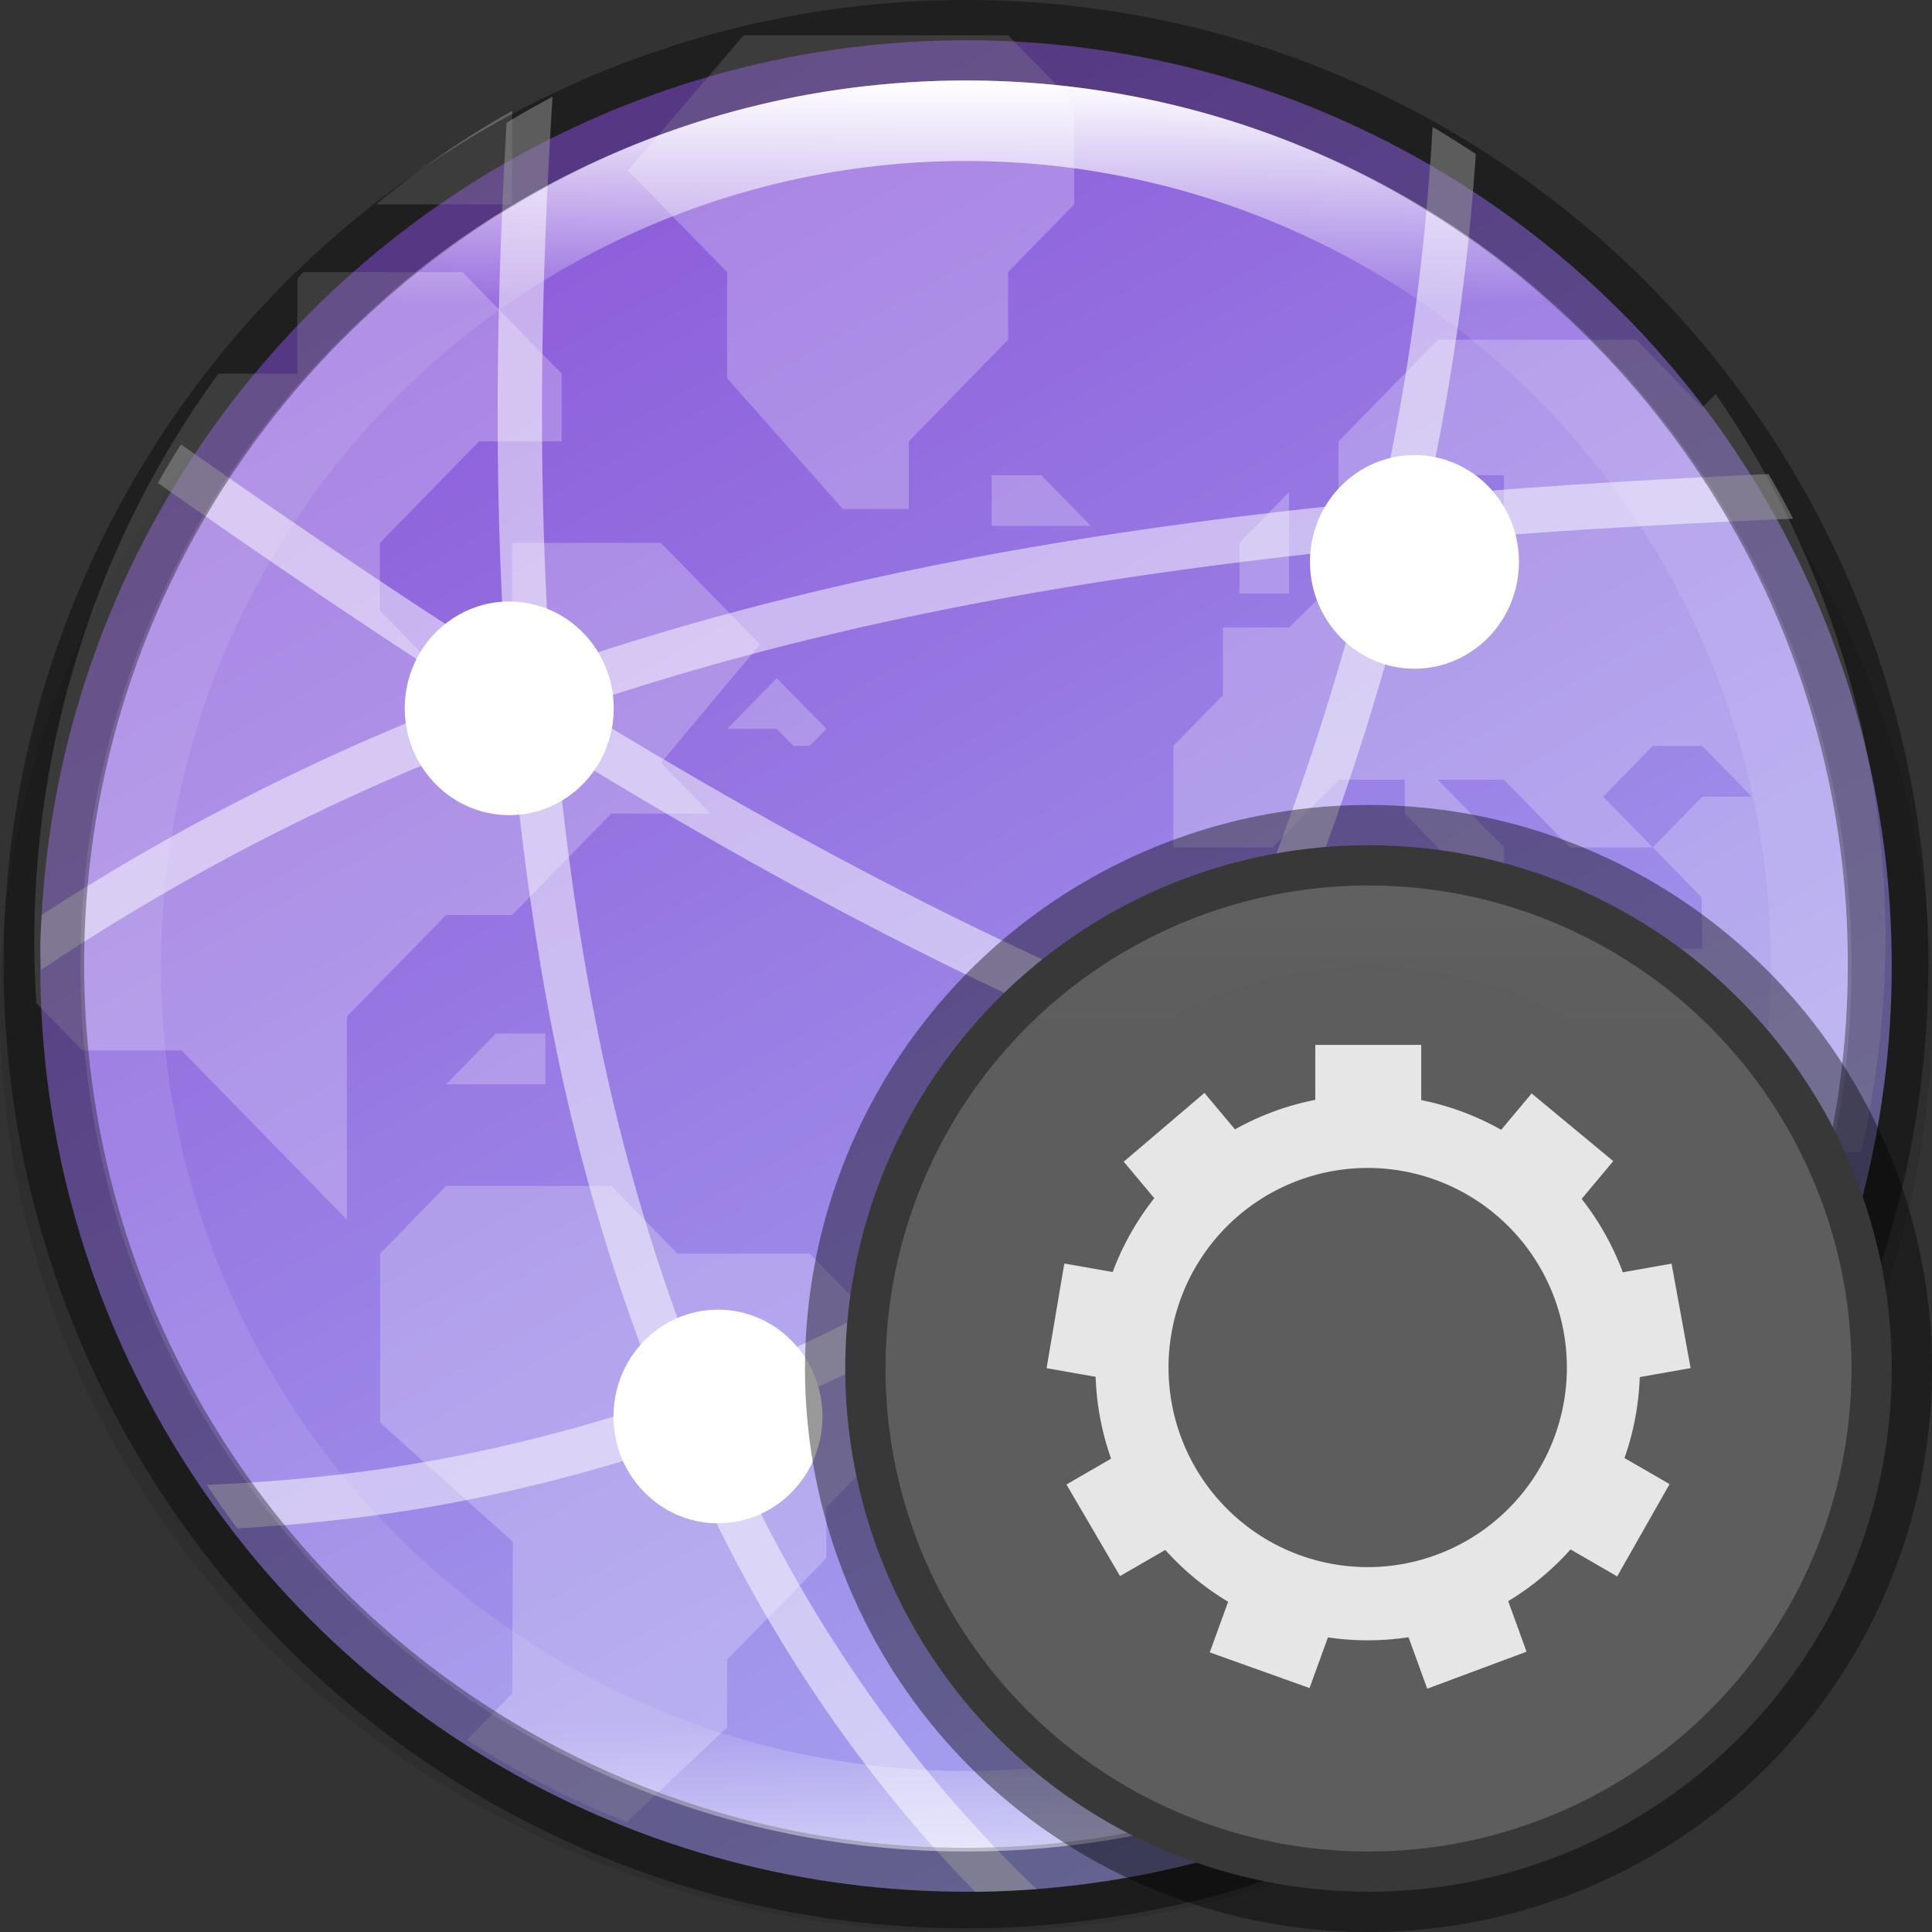 <svg width="24" height="24" version="1" xmlns="http://www.w3.org/2000/svg" xmlns:xlink="http://www.w3.org/1999/xlink">
 <rect width="100%" height="100%" fill="#333333" stroke="none"/>
 <defs>
  <linearGradient id="linearGradient8588-0-1" x1="13.735" x2="38.1" y1="249.69" y2="292.77" gradientTransform="matrix(.483 0 0 .483 -.011 -119.42)" gradientUnits="userSpaceOnUse">
   <stop stop-color="#8c59d9" offset="0"/>
   <stop stop-color="#a7a7f1" offset="1"/>
  </linearGradient>
  <clipPath id="clipPath1231-1">
   <path d="m335.72 189.5c6.811 1e-5 7.784 0.971 7.784 7.775v5.449c0 6.804-0.973 7.775-7.784 7.775h-7.432c-6.811 0-7.784-0.971-7.784-7.775v-5.449c0-6.804 0.973-7.775 7.784-7.775z" fill="#325fd1"/>
  </clipPath>
  <linearGradient id="linearGradient8590-3-3" x1="96" x2="96" y1="4" y2="188" gradientTransform="matrix(.12 0 0 .12 .522 .522)" gradientUnits="userSpaceOnUse">
   <stop stop-color="#fff" offset="0"/>
   <stop stop-color="#fff" stop-opacity=".098" offset=".125"/>
   <stop stop-color="#fff" stop-opacity=".098" offset=".925"/>
   <stop stop-color="#fff" stop-opacity=".498" offset="1"/>
  </linearGradient>
  <linearGradient id="linearGradient1230" x1="344" x2="366" y1="94" y2="94" gradientTransform="matrix(.524 0 0 .524 -178.95 -56.238)" gradientUnits="userSpaceOnUse" xlink:href="#linearGradient1212"/>
  <linearGradient id="linearGradient1212">
   <stop stop-color="#fff" offset="0"/>
   <stop stop-color="#fff" stop-opacity="0" offset="1"/>
  </linearGradient>
  <linearGradient id="linearGradient1230-2" x1="344" x2="366" y1="94" y2="94" gradientTransform="matrix(.524 0 0 .524 -.952 -366.24)" gradientUnits="userSpaceOnUse" xlink:href="#linearGradient1212"/>
 </defs>
 <ellipse transform="scale(-1)" cx="-12" cy="-12.523" rx="12" ry="11.477" enable-background="new" opacity=".1"/>
 <ellipse cx="12" cy="12" rx="11.5" ry="11.5" enable-background="new" fill="url(#linearGradient8588-0-1)"/>
 <path transform="matrix(1.095 0 0 1.121 -351.62 -212.53)" d="m329.55 189.98-1.312 1.5 1.125 1.125v1.176l1.312 1.449h0.75v-0.75l1.125-1.125v-0.75l0.75-0.75v-1.125l-0.75-0.75zm-2.625 0.838a10.5 10.5 0 0 0-1.545 1.037h1.545zm-2.369 1.787a10.5 10.5 0 0 0-0.068 0.074v1.051h-0.895a10.5 10.5 0 0 0-2.09 6.266 10.5 10.5 0 0 0 0.023 0.711l0.523 0.523h1.125l1.875 1.875v-2.25l1.125-1.125h0.75l1.125-1.125h1.125l-0.562-0.562 1.125-1.312-1.125-1.125h-1.688v1.5h-0.75l-0.75-0.75v-0.75l1.125-1.125h0.938v-0.75l-1.125-1.125zm12.869 0.75-1.125 1.125v0.938h1.125v-0.562h0.75v0.75l-0.375 0.375-1.5 0.025-0.562 0.537h-0.75v0.75l-0.562 0.562v1.125h1.125l0.75-0.75h0.75v0.375l0.75 0.75h0.375v-0.375l-0.75-0.75h0.75l0.75 0.75h0.938l-0.562-0.562 0.562-0.562h0.562l0.562 0.562h-0.562l-0.562 0.562 0.553 0.553 0.01 0.572h-0.75l2.25 2.25h0.299a10.5 10.5 0 0 0 0.279-2.359 10.5 10.5 0 0 0-1.928-6.041l-0.15 0.15-0.75-0.75zm2.25 6.75h-2.25l-0.375-0.375h-2.25l-1.312 1.312v1.875l0.938 0.938h1.312l0.562 0.562v0.562l0.375 0.375v2.25l1.096 1.158a10.5 10.5 0 0 0 2.674-2.543l-0.019-1.615 1.645-1.645a10.5 10.5 0 0 0 0.059-0.23h-0.578l-1.875-1.875zm-7.312-5.25v0.562h1.125l-0.562-0.562zm3.375 0.188-0.562 0.562v0.562h0.562zm-5.812 2.062-0.562 0.562h0.562l0.188 0.188h0.188l0.188-0.188zm-3.188 3.938-0.562 0.562h1.125v-0.562zm-0.562 1.688-0.75 0.75v1.875l1.506 1.318-6e-3 1.682-0.514 0.514a10.5 10.5 0 0 0 1.812 0.912l1.139-1.051v-0.75l1.125-1.125v-0.562l0.562-0.562v-1.5l-0.75-0.75h-1.5l-0.75-0.75z" clip-path="url(#clipPath1231-1)" color="#000000" fill="#fff" opacity=".24"/>
 <path d="m6.862 1.203a11.5 11.774 0 0 0-0.569 0.322c-0.133 2.29-0.158 4.542-0.011 6.708-1.387-0.881-2.725-1.794-4.034-2.713a11.5 11.774 0 0 0-0.287 0.48c1.274 0.894 2.577 1.786 3.927 2.648-1.865 0.712-3.655 1.606-5.371 2.718a11.5 11.774 0 0 0-0.017 0.366 11.5 11.774 0 0 0 0.011 0.315c1.853-1.238 3.796-2.217 5.836-2.974 0.127 1.43 0.319 2.824 0.605 4.163 0.312 1.458 0.74 2.847 1.271 4.168-0.783 0.266-1.566 0.477-2.323 0.637-1.227 0.259-2.339 0.363-3.331 0.405a11.5 11.774 0 0 0 0.379 0.541c0.937-0.057 1.95-0.161 3.063-0.396 0.789-0.167 1.607-0.386 2.426-0.666 0.902 2.086 2.106 3.968 3.677 5.576a11.5 11.774 0 0 0 0.764-0.033c-1.697-1.624-2.984-3.558-3.93-5.736 2.285-0.852 4.537-2.198 6.221-4.26 2.483 0.953 5.064 1.647 7.742 1.956a11.5 11.774 0 0 0 0.158-0.545c-5.736-0.638-11.053-3.115-15.904-6.101 3.085-1.049 6.385-1.633 9.864-1.98-0.493 2.033-1.182 4.001-2.039 5.878l0.496 0.237c0.898-1.967 1.613-4.037 2.118-6.178 1.519-0.139 3.083-0.227 4.67-0.296a11.5 11.774 0 0 0-0.304-0.554c-1.435 0.065-2.852 0.149-4.236 0.272 0.299-1.387 0.502-2.805 0.599-4.247a11.5 11.774 0 0 0-0.537-0.337c-0.089 1.58-0.301 3.132-0.637 4.647-3.634 0.352-7.086 0.959-10.319 2.076-0.161-2.28-0.13-4.665 0.024-7.096zm0.051 8.084c2.447 1.506 5.007 2.898 7.701 3.979-1.597 1.882-3.715 3.141-5.878 3.946-0.521-1.294-0.942-2.658-1.249-4.098-0.263-1.231-0.448-2.512-0.573-3.828z" color="#000000" color-rendering="auto" dominant-baseline="auto" fill="#fff" fill-rule="evenodd" image-rendering="auto" opacity=".5" shape-rendering="auto" solid-color="#000000" style="font-feature-settings:normal;font-variant-alternates:normal;font-variant-caps:normal;font-variant-ligatures:normal;font-variant-numeric:normal;font-variant-position:normal;isolation:auto;mix-blend-mode:normal;shape-padding:0;text-decoration-color:#000000;text-decoration-line:none;text-decoration-style:solid;text-indent:0;text-orientation:mixed;text-transform:none;white-space:normal"/>
 <ellipse cx="6.326" cy="8.799" rx="1.298" ry="1.327" enable-background="new" fill="#fff"/>
 <ellipse cx="8.919" cy="17.596" rx="1.298" ry="1.327" enable-background="new" fill="#fff"/>
 <ellipse cx="17.571" cy="6.98" rx="1.298" ry="1.327" enable-background="new" fill="#fff"/>
 <ellipse cx="14.975" cy="13.173" rx="1.298" ry="1.327" enable-background="new" fill="#fff"/>
 <ellipse cx="12" cy="11.977" rx="11.455" ry="11.477" enable-background="new" fill="none" opacity=".4" stroke="#000" stroke-dashoffset="6.6" stroke-linejoin="round"/>
 <path d="m12 1c-6.075 0-11 4.925-11 11 0 6.075 4.925 11 11 11 6.075 0 11-4.925 11-11 0-6.075-4.925-11-11-11zm0 1a10 10 0 0 1 10 10 10 10 0 0 1-10 10 10 10 0 0 1-10-10 10 10 0 0 1 10-10z" enable-background="new" fill="url(#linearGradient8590-3-3)"/>
 <circle transform="rotate(90)" cx="17" cy="-17" r="5.5" enable-background="new" fill="none" opacity=".3" stroke="url(#linearGradient1230)" stroke-dashoffset="1" stroke-linecap="round" stroke-linejoin="round" stroke-opacity=".4"/>
 <g transform="translate(-310,-178)" enable-background="new">
  <ellipse cx="327" cy="195" rx="6.5" ry="6.5" fill="#5d5d5d" stroke="#000" stroke-dashoffset="1" stroke-linecap="round" stroke-linejoin="round" stroke-opacity=".4"/>
  <circle transform="rotate(90)" cx="195" cy="-327" r="5.5" fill="none" opacity=".3" stroke="url(#linearGradient1230-2)" stroke-dashoffset="1" stroke-linecap="round" stroke-linejoin="round" stroke-opacity=".4"/>
  <g transform="matrix(.5 0 0 .501 154.99 155.91)" enable-background="new" fill="#e6e6e6" stroke-width="1.248">
   <path d="m345.33 70-2.632 1.86e-4v1.746c0.868-0.178 1.764-0.177 2.632 0.005v-1.751zm-5.386 1.191-2.005 1.705 0.988 1.178c0.549-0.696 1.236-1.271 2.017-1.691zm8.129 0.013-0.993 1.183c0.057 0.029 0.114 0.059 0.171 0.09 0.711 0.413 1.337 0.957 1.845 1.603l1.005-1.198zm-11.61 4.217-0.441 2.595 1.515 0.267c-0.027-0.887 0.128-1.769 0.455-2.593zm15.086 0.003-1.523 0.269c0.33 0.823 0.488 1.705 0.464 2.591l1.533-0.27zm-13.682 4.695-1.351 0.781h-4.5e-4l1.331 2.271 1.338-0.772c-0.59-0.662-1.038-1.438-1.317-2.279zm12.301 0.003c-0.136 0.422-0.315 0.829-0.535 1.215-0.221 0.382-0.48 0.74-0.774 1.069l1.339 0.773 1.302-2.288zm-9.557 3.472-0.535 1.469 2.479 0.884 0.526-1.445c-0.811-0.119-1.593-0.39-2.303-0.8-0.056-0.035-0.112-0.071-0.167-0.108zm6.813 0.015c-0.754 0.465-1.597 0.771-2.475 0.898l0.53 1.456 2.468-0.917z" color="#000000" enable-background="accumulate"/>
   <path d="m344 71.726a6.274 6.274 0 0 0-6.274 6.274 6.274 6.274 0 0 0 6.274 6.274 6.274 6.274 0 0 0 6.274-6.274 6.274 6.274 0 0 0-6.274-6.274zm0 0.836a5.438 5.438 0 0 1 5.438 5.438 5.438 5.438 0 0 1-5.438 5.438 5.438 5.438 0 0 1-5.438-5.438 5.438 5.438 0 0 1 5.438-5.438z" enable-background="new" stroke="#e6e6e6" stroke-linecap="round" stroke-linejoin="round" stroke-width=".979"/>
  </g>
 </g>
</svg>
